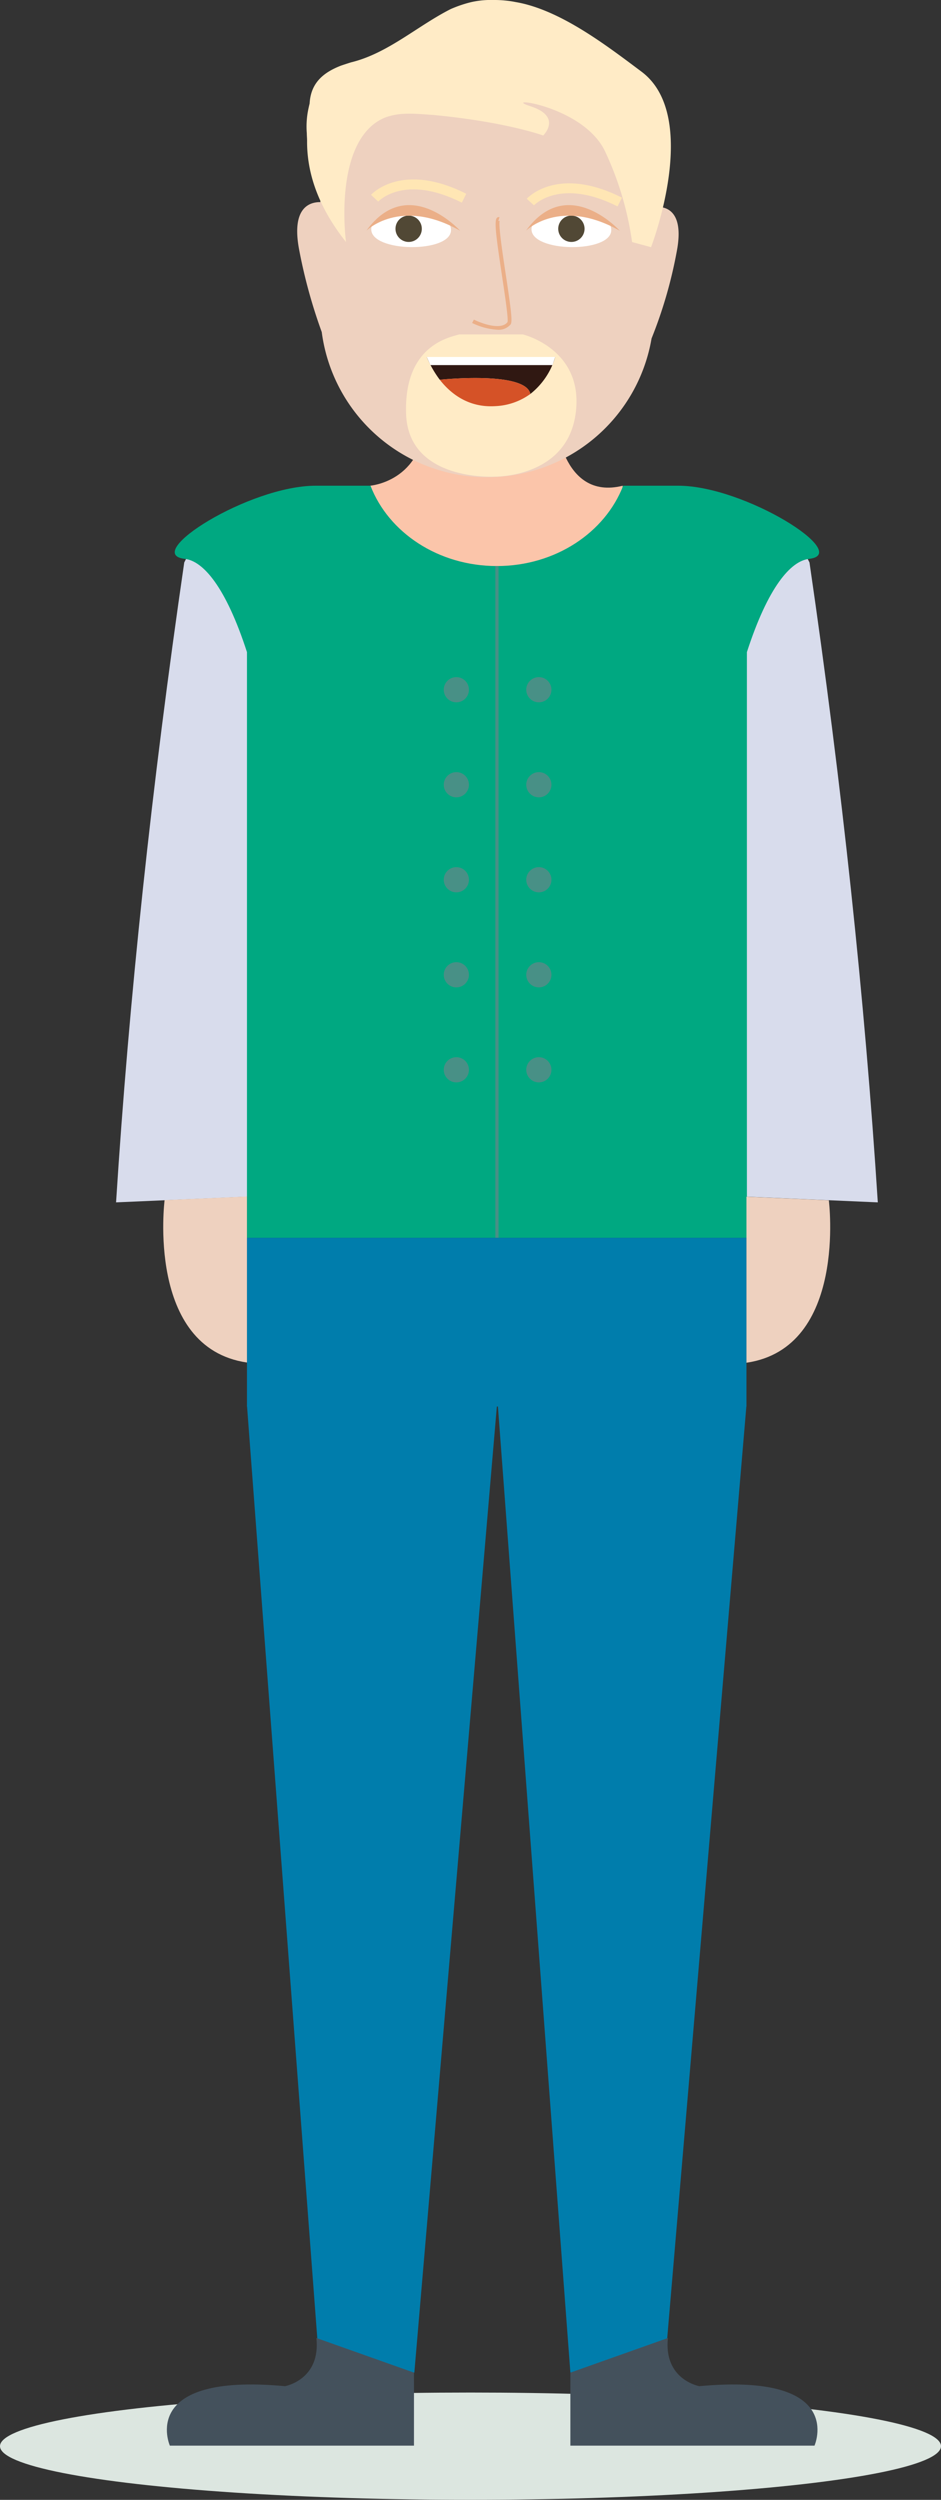 <svg xmlns="http://www.w3.org/2000/svg" viewBox="0 0 277.84 737.79"><rect x="0" y="0" width="277.84" height="737.79" fill="#333333" stroke="none"/><defs><style>.cls-1{fill:#dce6e0;}.cls-2{fill:#fbc5aa;}.cls-3{fill:#d8dcec;}.cls-4,.cls-5{fill:#00a881;}.cls-5{stroke:#489086;stroke-miterlimit:10;stroke-width:0.95px;}.cls-6{fill:#007dac;}.cls-7{fill:#eed1bf;}.cls-8{fill:#44515c;}.cls-9{fill:#489086;}.cls-10{fill:#fff;}.cls-11{fill:#514835;}.cls-12{fill:#ebaf88;}.cls-13{fill:#ffe6b4;}.cls-14{fill:#ffebc6;}.cls-15{fill:#301812;}.cls-16{fill:#d55227;}</style></defs><g id="Layer_2" data-name="Layer 2"><g id="Avatar"><ellipse class="cls-1" cx="138.92" cy="721.95" rx="138.92" ry="15.83"/><path class="cls-2" d="M109.27,143.35s15.63-1.16,16.35-19.95H164s1.58,24.54,19.88,19.95l-1.66,14.11-37.39,14.89-32.47-8.71-7.92-15.76Z"/><path class="cls-3" d="M259.18,354.86l-48.77-2.13v-157s11.28-65,28.6-29.73Q253.41,264.74,259.18,354.86Z"/><path class="cls-3" d="M34.27,354.86,83,352.73v-157s-11.28-65-28.6-29.73Q40,264.74,34.27,354.86Z"/><path class="cls-4" d="M200.25,143.35H184c-5.33,13.8-20,23.71-37.3,23.71s-32-9.91-37.31-23.71H93.2c-19.65,0-51.49,20.14-38.64,21.59,5.42.61,12.12,8.27,18.36,27.52V365.32H220.53V192.46c6.24-19.25,12.94-26.91,18.36-27.52C251.74,163.49,219.9,143.35,200.25,143.35Z"/><line class="cls-5" x1="146.73" y1="365.32" x2="146.73" y2="167.06"/><rect class="cls-6" x="72.92" y="365.32" width="147.48" height="49.8"/><polygon class="cls-6" points="146.73 414.76 122.34 700.24 94.45 700.24 72.92 414.76 146.73 414.76"/><polygon class="cls-6" points="220.4 414.76 196.14 700.24 168.41 700.24 146.99 414.76 220.4 414.76"/><path class="cls-7" d="M48.6,354.2s-5.53,43.55,24.32,47.93v-49Z"/><path class="cls-7" d="M244.72,354.25s5.53,43.56-24.32,47.94v-49Z"/><path class="cls-8" d="M168.41,700.24v21.55h72.08s9.51-21.59-34-17.55c0,0-10.59-1.88-9.28-14.22"/><path class="cls-8" d="M122.23,700.24v21.55H50.15s-9.51-21.59,34-17.55c0,0,10.59-1.88,9.27-14.22"/><circle class="cls-9" cx="159.1" cy="203.56" r="3.72"/><circle class="cls-9" cx="134.74" cy="203.56" r="3.72"/><circle class="cls-9" cx="159.1" cy="231.6" r="3.72"/><circle class="cls-9" cx="134.74" cy="231.6" r="3.72"/><circle class="cls-9" cx="159.1" cy="259.64" r="3.72"/><circle class="cls-9" cx="134.74" cy="259.64" r="3.72"/><circle class="cls-9" cx="159.1" cy="287.69" r="3.72"/><circle class="cls-9" cx="134.74" cy="287.69" r="3.72"/><circle class="cls-9" cx="159.1" cy="315.73" r="3.72"/><circle class="cls-9" cx="134.74" cy="315.73" r="3.72"/><path id="Koza" class="cls-7" d="M199.8,74.32a133.55,133.55,0,0,1-7.42,25.57A49.25,49.25,0,0,1,95,98a155.45,155.45,0,0,1-6.64-24.12c-2.46-12.67,3.11-14.27,6.23-14.23V56.69A44.43,44.43,0,0,1,139,12.26h9.66a44.43,44.43,0,0,1,44.43,44.43v4.42C195.57,60.81,202.36,61.12,199.8,74.32Z"/><path class="cls-10" d="M133.16,67.94c.1-7.58-23.44-7.86-23.54-.29C109.54,74.5,133.08,74.78,133.16,67.94Z"/><path class="cls-10" d="M180.48,67.94c.09-7.58-23.45-7.86-23.54-.29C156.86,74.5,180.4,74.78,180.48,67.94Z"/><circle class="cls-11" cx="120.66" cy="67.52" r="3.89"/><circle class="cls-11" cx="168.71" cy="67.52" r="3.89"/><path id="Oci" class="cls-12" d="M108.16,68.1s10-10,27.7,0C135.86,68.1,120.47,51.08,108.16,68.1Z"/><path id="Oci-2" data-name="Oci" class="cls-12" d="M155.29,68.1s10-10,27.7,0C183,68.1,167.6,51.08,155.29,68.1Z"/><path class="cls-7" d="M147.31,64.61l-.4,1.56C146.89,65.1,147,64.52,147.31,64.61Z"/><path id="Nos" class="cls-12" d="M146.84,97.32a19.66,19.66,0,0,1-7.44-2l.52-1c2.11,1.07,8,3.28,9.92.75.32-.84-.77-8-1.64-13.82-1.86-12.28-2.3-16.23-1.44-17a.76.76,0,0,1,.72-.14l-.34,1.1a.4.4,0,0,0,.44-.15c-.51,1,.8,9.67,1.76,16,1.62,10.7,2,13.93,1.42,14.69A4.65,4.65,0,0,1,146.84,97.32Z"/><g id="Obrve"><path class="cls-13" d="M136.36,59.81c-16.77-8.46-24.37-.64-24.69-.31l-2.12-2c.37-.4,9.28-9.82,28.11-.31Z"/></g><g id="Obrve-2" data-name="Obrve"><g id="Obrve-3" data-name="Obrve"><path id="Obrve-4" data-name="Obrve" class="cls-13" d="M182.34,60.92c-16.9-8.53-24.61-.4-24.68-.32l-2.13-1.94c.37-.41,9.27-9.83,28.11-.32Z"/></g></g><path id="Lasje1" class="cls-14" d="M102.16,71.42s-3.33-24.54,7.49-34.2A14.38,14.38,0,0,1,113,35a10.85,10.85,0,0,1,2.18-.77c4-1.14,8.65-.56,12.82-.3l3.12.32c19.3,2.1,29.26,5.74,29.26,5.74s5.78-5.55-3.75-8.63,15.48-.38,22,13.27a93.13,93.13,0,0,1,8,26.81l5.6,1.51s14.88-38.55-2.82-51.8c-9.7-7.27-21.71-16.44-33.59-19.74a35.19,35.19,0,0,0-3.57-.8,28.48,28.48,0,0,0-3.17-.46A30.72,30.72,0,0,0,145.87,0a27,27,0,0,0-6.45.56c-1.1.25-2.17.56-3.22.91s-2.07.75-3.07,1.18c-9.91,5-18.57,13.09-29.47,15.75-1,.31-2.08.66-3.06,1-4.93,1.94-8.85,4.92-9.18,11.16-.25,1-.45,1.92-.61,2.9a25.38,25.38,0,0,0-.22,5.9c0,.73.08,1.46.08,2.22C90.61,49.88,93.17,60.1,102.16,71.42Z"/><path id="Brki2" class="cls-14" d="M154.39,98.7s18.2,4.35,15.57,23.4-24,18.57-24,18.57-25.42,1.47-26.06-18.57,12.58-22.49,15.67-23.4Z"/><path class="cls-15" d="M163.94,105.36a21.69,21.69,0,0,1-7.35,10.91c-1.38-6.87-26.65-4.2-26.74-4.19a31.51,31.51,0,0,1-3.85-6.72Z"/><path class="cls-16" d="M156.59,116.27h0a19,19,0,0,1-10.44,3.6c-7.92.47-13.15-3.77-16.3-7.79C129.94,112.07,155.21,109.4,156.59,116.27Z"/><polygon class="cls-15" points="129.85 112.08 129.86 112.08 129.86 112.08 129.85 112.08"/><polygon class="cls-10" points="126 105.36 127.08 107.75 163.13 107.75 163.94 105.36 126 105.36"/></g></g></svg>